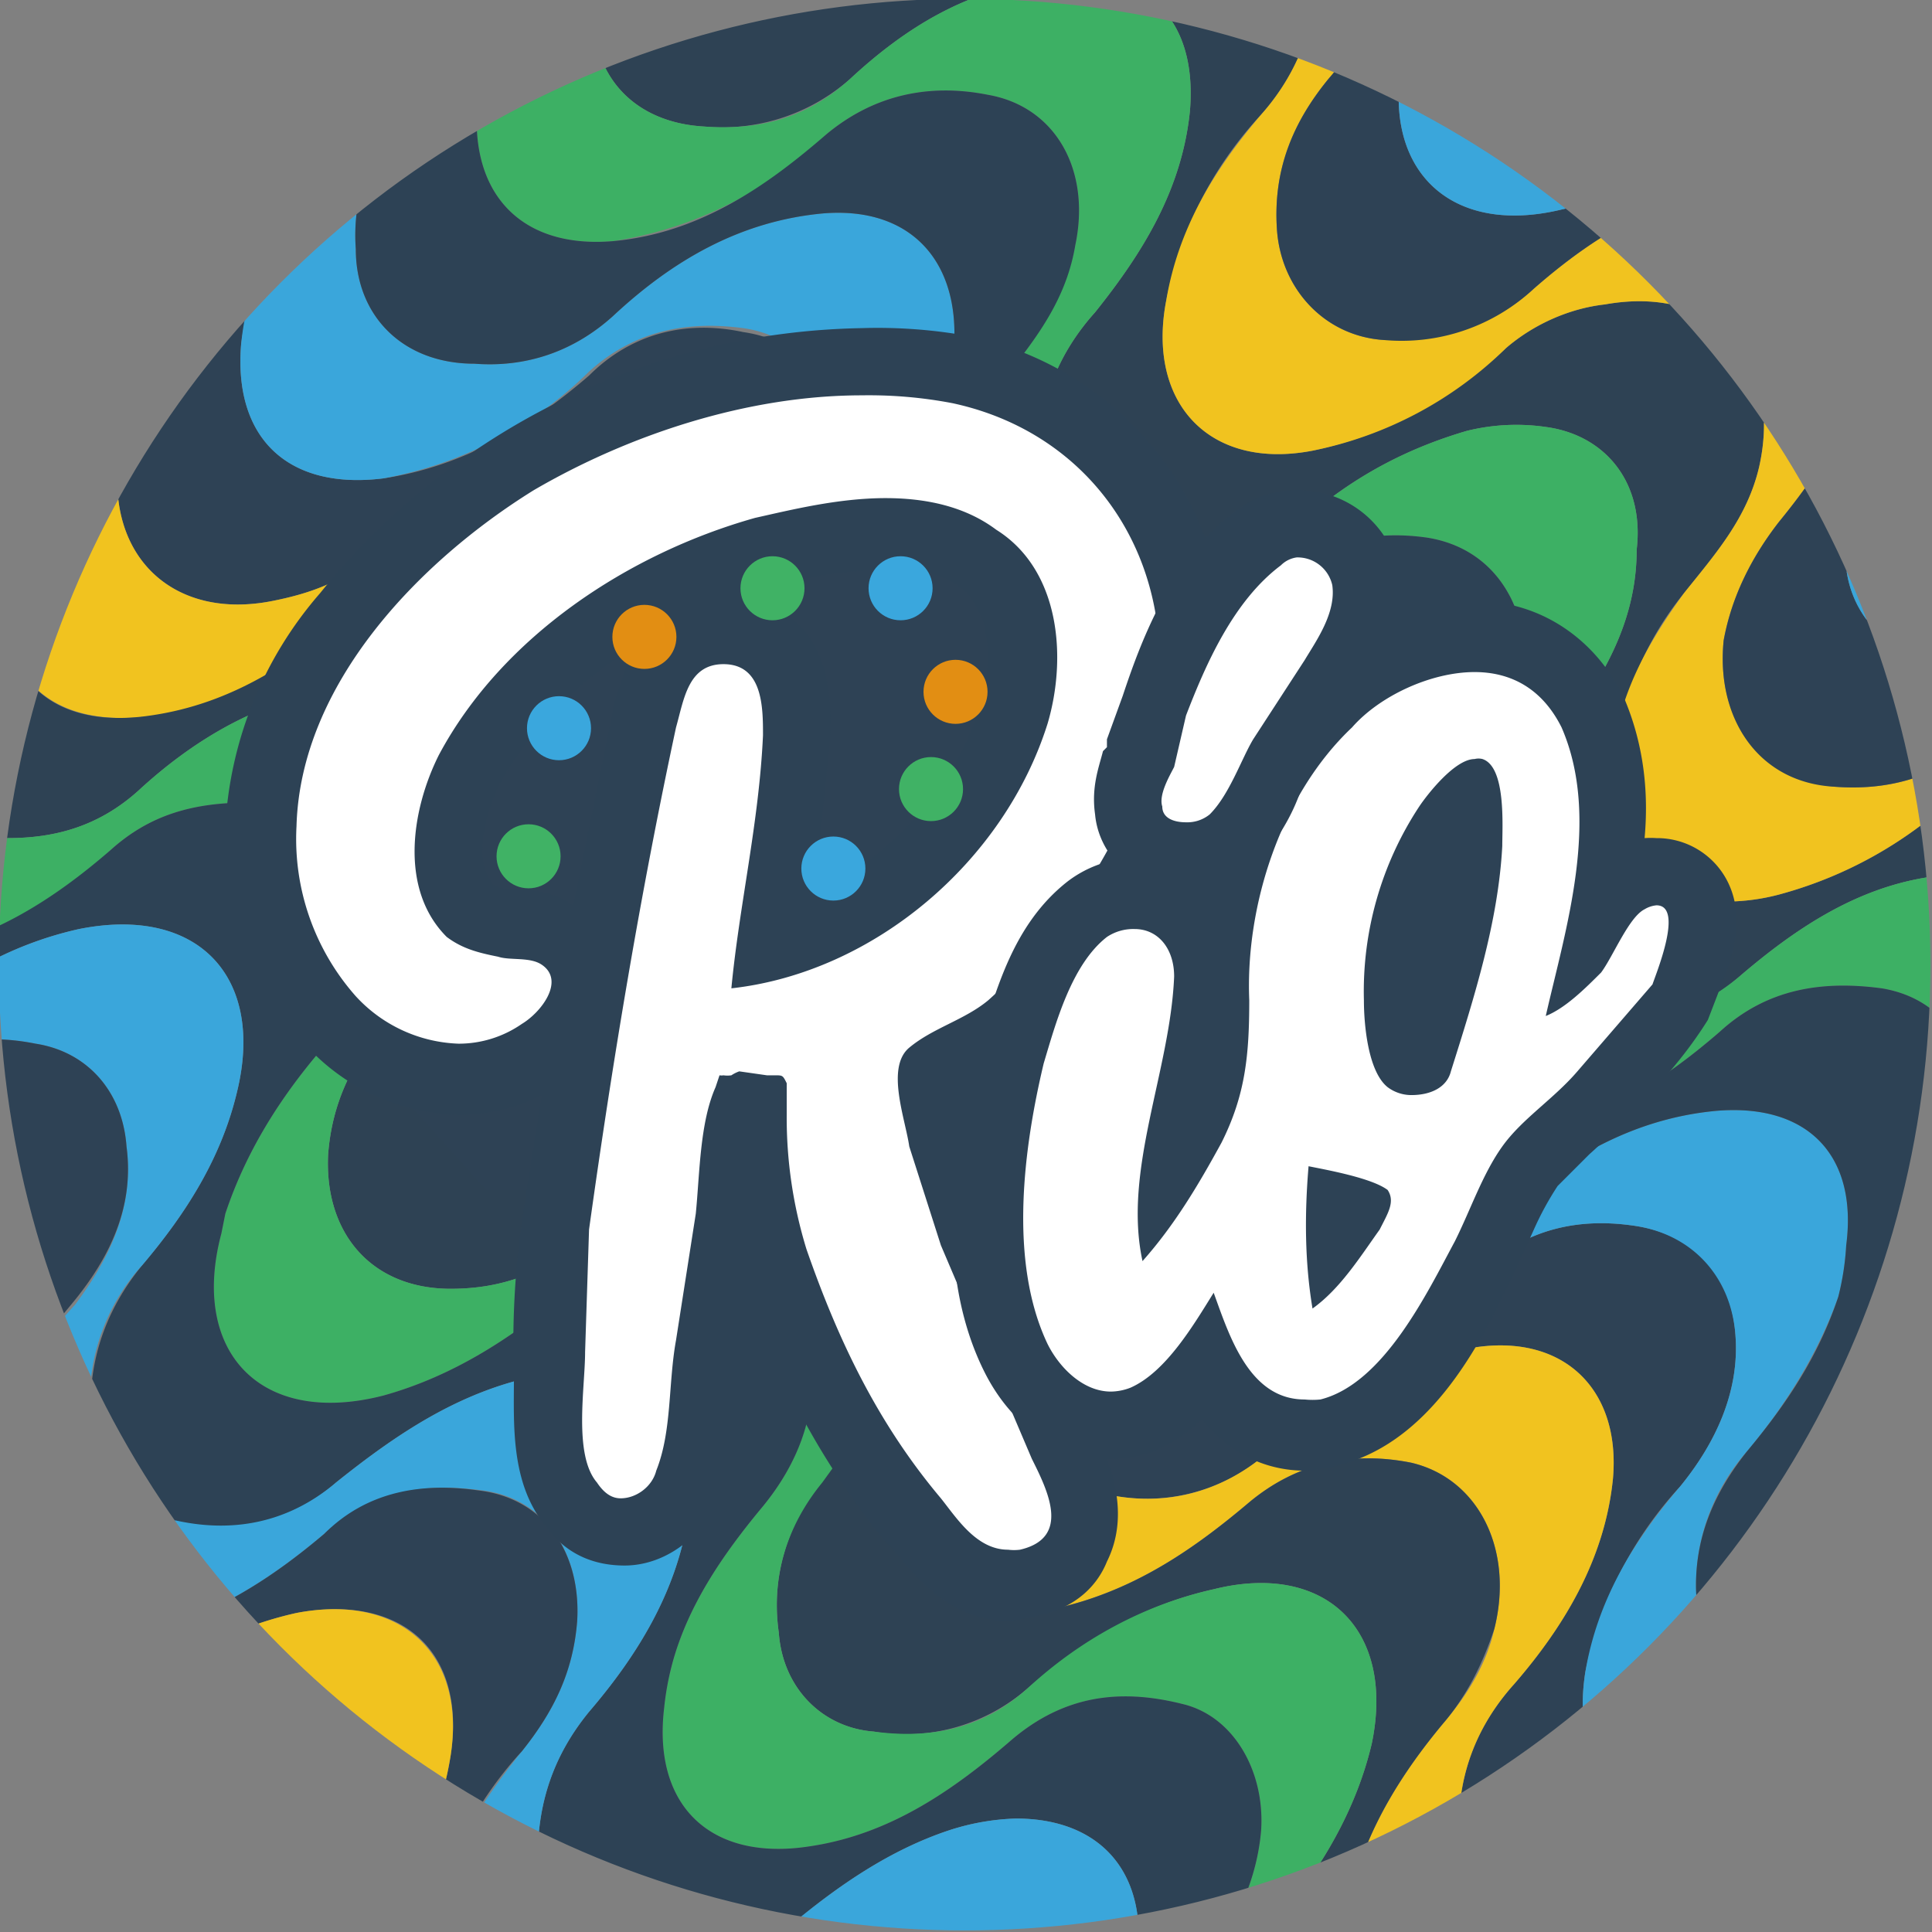 <svg xmlns="http://www.w3.org/2000/svg" id="Layer_1" data-name="Layer 1" version="1.1" width="488.7" height="488.7"><rect width="100%" height="100%" fill="#808080" stroke="none"/><defs id="defs7"><clipPath id="clip-path"><circle cx="300" cy="300" r="244.3" id="circle4" fill="none"/></clipPath><style id="style2">.cls-10{fill:#fff}.cls-4{fill:#2e4254}.cls-5{fill:#2e4255}.cls-6{fill:#3aa6db}.cls-7{fill:#3db064}.cls-8{fill:#f1c31f}.cls-9{fill:#2d4255}.cls-11{fill:#40b265}.cls-12{fill:#3aa7dd}.cls-13{fill:#e28e13}</style></defs><g clip-path="url(#clip-path)" id="g62" transform="translate(-56 -56)"><g id="wX3tca"><path class="cls-4" d="M932 666h-13l2-7c8-31-10-50-42-41a103 103 0 0 0-42 24 48 48 0 0 1-38 12c-15-1-26-12-27-27s4-28 14-39c10-13 19-27 23-43 7-31-11-48-42-40-16 4-31 12-43 24-10 8-21 12-33 12-21 0-34-14-32-35 1-12 6-22 14-32 12-14 21-30 23-49 4-24-11-38-35-35-20 3-36 13-51 26-9 8-20 11-31 12-20 2-33-11-34-30 0-14 5-25 14-36 11-13 20-27 24-44 6-29-11-47-40-40-18 3-33 13-47 25a47 47 0 0 1-40 11c-13-1-22-12-24-25-1-14 3-27 12-38l13-18c8-12 13-24 13-38 2-17-8-29-23-31a52 52 0 0 0-20 1c-17 5-31 13-44 25-10 9-21 12-33 12-19 0-31-13-31-32 0-13 5-25 14-35 12-15 22-31 24-51 2-24-12-37-36-33-20 2-36 12-50 25a49 49 0 0 1-37 12c-17-1-28-12-28-29-1-14 4-26 13-36 11-13 20-27 24-44 7-30-11-48-41-41-18 4-32 14-46 26-10 9-23 12-36 11-14-1-24-10-27-24-2-15 2-28 11-39 3-4 7-8 8-13h13c1 3 0 5-1 8-2 28 13 42 41 36 18-4 32-13 45-25 10-9 21-12 34-12 19 0 31 12 31 30 1 14-5 26-14 37-13 16-25 35-24 57 0 16 10 26 25 27a57 57 0 0 0 24-3 104 104 0 0 0 38-23c9-9 20-12 32-12 20-1 34 13 33 33-1 13-6 24-14 33a96 96 0 0 0-24 47c-5 26 11 43 37 38 19-4 35-13 49-26 7-6 16-10 25-11 28-5 45 14 39 41-3 13-11 22-19 32a80 80 0 0 0-18 52c0 15 11 25 26 26a53 53 0 0 0 17-2 105 105 0 0 0 43-24c11-10 24-13 38-13 15 1 26 13 27 28s-4 27-14 39a95 95 0 0 0-24 48c-4 24 10 39 35 37 21-3 37-14 53-27 10-10 23-13 36-12 15 2 25 12 27 27s-4 28-13 39c-11 14-21 29-24 47-6 27 11 44 39 38 18-4 33-13 47-25 9-9 21-12 34-12 18 0 30 12 30 30 1 15-5 27-14 38a90 90 0 0 0-24 50c-2 23 11 35 34 33 22-2 39-13 54-27 21-19 49-14 63 9v23c-4 11-10 20-18 29-2 3-5 5-4 9z" id="path11" fill="#2e4254"/><path class="cls-5" d="M703 666h-14v-6c3-28-12-42-39-36-18 4-34 13-47 26-7 6-14 9-22 10-30 7-49-14-41-44a58 58 0 0 1 11-20 157 157 0 0 0 11-15c9-14 16-29 15-46-1-14-10-23-24-25a55 55 0 0 0-24 3 107 107 0 0 0-39 23c-10 9-22 12-34 12-18 0-30-12-31-30 0-14 5-26 14-36 13-15 23-32 25-52 2-23-13-37-36-33-20 3-37 13-52 27a46 46 0 0 1-40 10c-12-2-20-9-23-21-4-18 2-32 13-45 12-14 22-30 24-48 3-27-13-41-39-36-19 4-34 14-48 26-6 6-14 9-22 11-30 6-49-15-40-44a59 59 0 0 1 12-22c11-13 19-28 23-45 6-26-8-42-35-39-19 2-36 12-50 25-8 7-16 10-26 12-25 5-42-11-39-36 1-12 6-22 14-31 11-13 20-28 23-45 6-28-11-44-39-38-18 4-33 13-47 25-9 9-21 12-33 12-19 1-32-12-32-31 0-14 6-26 15-36C-2 15 6 1 10-16c6-29-11-46-40-39-19 4-34 14-48 26-21 19-50 14-62-11v-19c3-12 9-21 17-30 3-4 6-7 7-12h10l-4 20c0 21 11 33 32 32 22-1 40-12 56-26 9-9 20-12 32-12 20-1 33 12 32 32 0 13-6 24-14 34A94 94 0 0 0 4 30C2 51 14 65 35 64a59 59 0 0 0 12-2c17-4 31-13 44-24 9-9 20-12 33-12 19-1 32 13 31 33 0 12-5 23-14 33a94 94 0 0 0-24 51c-2 24 12 37 36 34 20-3 37-13 52-26 11-11 25-14 39-11 14 2 23 12 24 26s-2 26-11 36l-11 15c-9 14-17 29-16 46 1 16 11 27 27 28a56 56 0 0 0 20-3c15-5 29-13 40-24 9-8 20-11 31-12 22-1 36 14 34 35-1 12-6 22-14 31a95 95 0 0 0-24 52c-3 23 11 36 33 34 21-3 38-13 54-27 11-10 24-13 38-11 15 2 25 12 26 28 1 14-5 27-14 38a98 98 0 0 0-24 47c-4 26 11 41 37 37 20-3 36-13 50-25 10-10 23-13 36-12 17 1 27 12 28 28 1 15-4 27-13 38-11 13-20 27-24 43-7 30 11 48 40 41 18-4 33-14 47-26 11-10 24-13 38-11 13 2 22 11 25 24 2 15-2 28-12 40-2 3-6 5-6 10z" id="path13" fill="#2e4255"/><path class="cls-6" d="M703 666c0-5 4-7 6-10 10-12 14-25 12-40-3-13-12-22-25-24-14-2-27 1-38 11-14 12-29 22-47 26-29 7-47-11-40-40 4-17 13-31 24-44 9-11 14-23 13-38-1-16-11-27-28-28-13-1-26 2-36 12a96 96 0 0 1-50 25c-26 5-41-11-37-37 3-18 12-33 24-47 9-11 15-24 14-38-1-15-11-26-26-28-14-2-27 1-38 11a96 96 0 0 1-54 26c-22 3-36-11-33-33 1-20 12-37 24-52 8-9 13-19 14-31 2-21-12-36-34-35-11 1-22 4-31 12-11 11-25 19-40 24a56 56 0 0 1-20 2c-16 0-26-11-27-27-1-17 7-32 16-46l11-15c8-10 12-22 11-36s-10-25-24-27c-15-2-28 1-39 11a99 99 0 0 1-52 27c-24 3-38-10-36-34 2-20 12-36 24-51 8-10 14-21 14-34 1-19-12-33-31-32-13 0-24 3-34 12a96 96 0 0 1-43 24 59 59 0 0 1-12 2C14 65 2 51 4 30 6 11 16-6 28-21c8-10 14-21 14-34 1-20-12-33-32-33-12 1-23 4-32 12a90 90 0 0 1-56 27c-21 1-32-11-32-32l4-20h26c3 12 10 20 23 22 12 3 24 1 34-6 6-4 14-7 16-16h76c5 17 0 33-8 48a121 121 0 0 1-15 22c-6 7-11 16-13 26-5 25 11 43 36 40 11-1 20-5 28-12 16-14 33-24 54-26s34 10 33 31a56 56 0 0 1-2 15c-5 15-13 28-23 40-9 10-14 22-13 36 0 17 12 29 30 29 13 1 25-3 35-12 15-14 32-24 53-26 23-2 36 13 33 37-3 18-12 33-24 47-6 7-10 15-13 24-7 28 10 47 38 43a46 46 0 0 0 26-12c12-11 26-20 43-24 32-8 50 11 41 43l-1 4c-5 15-13 27-23 39-9 11-13 23-12 36 1 16 13 27 28 28 14 0 26-3 36-12 16-14 33-24 54-26 23-2 36 11 33 34a68 68 0 0 1-2 13c-5 14-13 27-23 39-8 9-13 21-13 34 0 18 12 31 31 31 13 0 24-3 35-12 14-14 31-23 51-26 23-3 37 11 35 34a59 59 0 0 1-2 9c-4 16-12 30-23 42a51 51 0 0 0-13 41c2 13 10 23 23 25 15 2 29-1 41-11 14-13 29-23 48-26 26-5 41 9 39 35a59 59 0 0 1-3 12c-5 14-12 26-22 37-4 6-8 11-10 18z" id="path15" fill="#3aa6db"/><path class="cls-7" d="M112-101c-1 5-5 9-8 13-9 11-13 24-11 39 3 14 13 23 27 24 13 1 26-2 36-11 14-12 28-22 46-26 30-7 48 11 41 41-4 17-13 31-24 44-9 10-14 22-13 36 0 17 11 28 28 29 14 1 26-2 37-12 14-13 30-23 50-25 24-4 38 9 36 33-2 20-12 36-24 51-9 10-14 22-14 35 0 19 12 32 31 32 12 0 23-3 33-12 13-12 27-20 44-25a52 52 0 0 1 20-1c15 2 25 14 23 31 0 14-5 26-13 38l-13 18c-9 11-13 24-11 37 1 14 10 24 24 26s27-1 39-11c14-12 29-22 47-25 29-7 46 11 40 40-4 17-13 31-24 44-9 11-14 22-14 36 1 19 14 32 34 30 11-1 22-4 31-12 15-13 31-23 51-26 24-3 39 11 36 35-3 19-12 35-24 49-8 10-13 20-14 32-2 21 11 35 32 35 12 0 23-4 33-12 12-12 27-20 43-24 31-8 49 9 42 40-4 16-13 30-23 43a52 52 0 0 0-14 39c1 15 12 26 27 27 14 1 27-2 38-12a103 103 0 0 1 42-24c32-9 51 10 42 41l-2 7h-27c-2-11-10-19-23-21-20-2-36 6-48 21h-77c-3-12-1-24 4-36s12-23 20-33c9-11 14-23 13-38-1-13-8-23-21-26-16-4-30 0-42 10-15 13-33 24-54 27s-34-9-34-30a57 57 0 0 1 2-16c5-15 13-28 23-40 8-10 13-21 13-34 0-19-12-32-31-31-13 0-24 3-34 12a87 87 0 0 1-59 26c-16-1-26-10-28-26l2-16c4-17 13-32 24-45 10-12 15-26 12-42-2-12-10-20-22-22-15-2-29 0-41 11-15 13-31 23-51 26-24 4-39-10-36-34a66 66 0 0 1 3-14c4-14 12-26 21-37a57 57 0 0 0 13-24c4-21-5-39-24-42-14-2-27 1-38 11a99 99 0 0 1-56 27c-21 2-33-10-33-31 1-20 11-36 23-51 7-9 13-19 15-30 4-19-5-35-22-38-15-3-29 0-41 10a98 98 0 0 1-54 27c-24 2-37-13-34-37 3-18 13-33 24-47 4-5 7-9 9-15 7-14 9-30-2-43s-27-11-42-6a39 39 0 0 0-15 8 95 95 0 0 1-41 24C97 5 83 7 71-4c-11-12-8-26-4-40s12-26 21-37c5-6 10-12 11-20z" id="path17" fill="#3db064"/><path class="cls-8" d="M954 605a40 40 0 0 0-63-9 97 97 0 0 1-54 27c-23 2-36-10-34-33 2-20 11-36 24-50 9-11 15-23 14-38 0-18-12-30-30-30-13 0-25 3-34 12-14 12-29 21-47 25-28 6-45-11-39-38 3-18 12-33 24-47 9-11 15-24 13-39s-12-25-27-27c-13-1-26 2-36 12a98 98 0 0 1-53 27c-25 2-39-13-35-37 3-19 12-34 24-48 10-12 15-24 14-39s-12-27-27-28c-14 0-27 3-38 13a105 105 0 0 1-43 24 53 53 0 0 1-17 2c-15-1-26-11-26-26-2-20 7-37 18-52 8-10 16-19 19-32 6-27-11-46-39-41-9 1-18 5-25 11a97 97 0 0 1-49 26c-26 5-42-12-37-38 3-18 12-33 24-47 8-9 13-20 14-33 1-20-13-34-33-33-12 0-23 3-32 12a104 104 0 0 1-38 23 57 57 0 0 1-24 3c-15-1-25-11-25-27-1-22 11-40 24-57 9-11 15-22 14-37 0-18-12-30-31-30-13 0-24 3-34 12a96 96 0 0 1-45 25c-28 6-43-8-41-36 1-3 2-5 0-8h33c-2 2 1 4 2 5 7 9 16 12 27 12 14-1 26-6 35-17h84c-1 9-1 18-4 27a115 115 0 0 1-21 36c-9 10-14 21-15 33 0 18 10 31 27 33 13 2 26-1 37-11 12-10 25-19 40-23a64 64 0 0 1 13-3c26-3 39 12 35 38-4 18-13 33-25 47-9 11-14 23-13 38s12 27 27 28c14 0 27-3 38-13 16-14 34-25 57-26 18 0 29 11 29 29a57 57 0 0 1-3 19c-4 14-12 26-21 37-7 9-12 19-14 30-2 20 9 35 28 37 13 1 25-2 36-11 14-13 30-23 50-27 26-5 42 12 37 38-3 17-12 32-23 46-8 9-14 20-15 32-2 18 9 33 25 35 15 2 28-1 39-11s23-18 37-23a69 69 0 0 1 13-4c27-4 43 13 37 40-4 17-13 32-24 45a52 52 0 0 0-13 39c1 15 11 26 27 27 14 1 27-2 38-12 16-14 33-25 55-26 21-1 33 13 31 33s-12 36-24 51c-8 10-13 20-14 32-2 15 5 28 17 33 15 6 31 4 43-6 19-16 38-28 62-31z" id="path19" fill="#f1c31f"/><path class="cls-8" d="M-140-40c12 25 41 30 62 11 14-12 29-22 48-26 29-7 46 10 40 39C6 1-2 15-13 28c-9 10-15 22-15 36 0 19 13 32 32 31 12 0 24-3 33-12 14-12 29-21 47-25 28-6 45 10 39 38-3 17-12 32-23 45-8 9-13 19-14 31-3 25 14 41 39 36 10-2 18-5 26-12 14-13 31-23 50-25 27-3 41 13 35 40-4 17-12 31-23 44a59 59 0 0 0-12 22c-9 29 10 50 40 44 8-2 16-5 22-11 14-12 29-22 48-26 26-5 42 9 39 36-2 18-12 34-24 48-11 13-17 27-13 45 3 12 11 19 23 21 14 3 28 0 40-10 15-14 32-24 52-27 23-4 38 10 36 33-2 20-12 37-25 52-9 10-14 22-14 36 1 18 13 30 31 30 12 0 24-3 34-12a107 107 0 0 1 39-23 55 55 0 0 1 24-3c14 2 23 11 24 25 1 18-6 32-15 46a157 157 0 0 1-11 15 58 58 0 0 0-11 20c-8 30 11 51 41 44 8-1 15-4 22-10 13-12 29-22 47-26 27-6 42 8 39 36v6h-33c0-5-4-7-8-9-15-10-40-6-52 9h-87c1-6 1-13 3-19 4-16 12-30 23-43 8-9 13-21 13-33 1-19-11-32-30-33-12 0-24 3-34 12a92 92 0 0 1-44 25c-31 8-49-10-42-41 4-16 13-30 23-42 6-7 11-15 13-24 5-20-4-38-21-42-15-3-29 0-41 10-13 11-26 20-42 25-13 4-28 6-39-5-11-12-9-26-4-40 4-14 12-27 22-38 8-10 13-22 13-36 0-17-11-28-27-30-14-1-26 2-37 11a90 90 0 0 1-54 27c-16 3-29-5-33-19-2-8-1-16 1-24 4-15 12-29 22-41 8-9 13-19 15-31 2-18-7-32-24-35-14-3-28 0-39 10-15 13-31 24-51 27-28 4-42-12-37-39 4-18 13-33 24-47 10-11 15-24 13-39-1-13-11-24-24-26-14-2-28 1-40 11a94 94 0 0 1-49 26c-24 5-39-8-38-33a52 52 0 0 1 3-13c4-15 13-28 23-40A53 53 0 0 0-18 7c2-16-6-28-19-33-15-5-30-2-42 8-18 15-38 27-61 30z" id="path21" fill="#f1c31f"/><path class="cls-9" d="M99-101c-1 9-6 14-11 20-9 11-17 23-21 37s-7 28 4 40c12 11 26 9 39 5 16-4 29-13 41-24a39 39 0 0 1 15-8c15-5 30-7 42 6 11 13 9 29 2 43-2 6-5 10-9 15-11 14-21 29-24 47-3 24 10 39 34 37 22-2 39-14 54-27 12-10 26-13 41-10 17 3 26 19 22 38-2 12-8 21-15 30a87 87 0 0 0-23 51c0 21 12 33 33 31 22-2 40-13 56-27 11-10 24-13 38-11 19 3 28 21 24 42a57 57 0 0 1-13 24c-9 11-17 23-21 37a66 66 0 0 0-3 14c-3 24 12 38 36 34 20-3 36-13 51-26 12-11 26-13 41-11 12 2 20 10 22 22 3 16-2 30-12 42-11 13-20 28-24 45l-2 16c2 16 12 25 28 26 24 0 42-11 59-26 10-9 21-12 34-12 19-1 31 12 31 31 0 13-5 24-13 34-10 12-18 25-23 40a57 57 0 0 0-2 16c0 21 13 33 34 30s39-14 54-27c12-10 26-14 42-10 12 3 20 13 21 26 1 15-4 27-13 38-8 10-15 21-20 33s-7 24-4 36h-29c2-7 6-12 10-18 10-11 17-23 22-37a59 59 0 0 0 3-12c2-26-13-40-39-35-19 3-34 13-48 26a47 47 0 0 1-41 11c-13-2-21-12-23-25-2-15 3-29 13-41 11-12 19-26 23-42a59 59 0 0 0 2-9c2-23-12-37-35-34-20 3-37 12-51 26-11 9-22 12-35 12-19 0-31-13-31-31 0-13 5-24 13-34 10-12 18-24 23-39a68 68 0 0 0 2-13c3-23-10-36-33-34-21 2-38 12-54 26-10 9-22 13-36 12-15-1-27-12-28-28-1-13 3-25 12-36 9-12 18-24 23-39l1-4c9-32-9-51-41-43-17 4-31 13-43 25a46 46 0 0 1-26 11c-28 4-45-15-38-43 3-9 7-16 13-24 12-14 21-29 24-47 3-24-10-39-33-37-21 2-38 12-53 26-10 9-22 13-35 12-18 0-30-12-30-29-1-14 4-26 13-36 10-12 18-25 23-40a56 56 0 0 0 2-15c1-21-12-33-33-31S113 9 97 23c-8 7-17 11-28 12-25 3-41-15-36-40 2-10 7-19 13-26a121 121 0 0 0 15-22c8-15 13-31 8-48z" id="path23" fill="#2d4255"/><path class="cls-4" d="M-140 12c23-3 43-15 61-30 12-10 27-13 42-8 13 5 21 17 19 33a53 53 0 0 1-12 30c-10 12-19 25-23 40a52 52 0 0 0-3 13c-1 25 14 38 38 33 19-3 35-13 49-26 12-10 26-13 40-11 13 2 23 13 24 26 2 15-3 28-13 39-11 14-20 29-24 47-5 27 9 43 36 39 21-3 37-14 52-27 11-10 24-13 39-10 16 2 26 17 24 35-2 12-7 22-15 31-10 12-18 26-22 41-2 8-3 16-1 24 4 14 17 22 33 19 21-2 39-13 54-27 11-9 23-12 36-11 17 2 27 13 28 30 0 14-5 25-13 36a91 91 0 0 0-22 38c-5 14-7 28 4 40 11 11 26 9 39 5 16-5 29-14 42-25 12-10 26-13 41-10 17 4 26 22 21 42-3 9-7 17-13 24-10 12-19 26-23 42-7 31 11 49 42 41 17-4 31-13 44-25 10-9 22-12 34-12 19 1 31 14 30 32 0 13-5 24-13 34a95 95 0 0 0-23 43c-2 6-2 13-3 19h-24c2-6 7-10 11-16 11-13 19-28 21-46 2-23-12-37-35-34-21 2-38 13-53 27-10 9-23 12-36 11-17-2-27-13-28-30 0-14 5-25 14-36 11-13 20-28 24-45 6-29-12-46-40-39-18 4-33 13-47 25a47 47 0 0 1-39 11c-13-1-23-11-24-25-2-14 2-27 11-39l13-17c8-13 14-27 13-43 0-16-10-25-26-26a56 56 0 0 0-18 1c-16 5-30 13-42 24-10 9-21 13-34 13-20 0-32-14-31-34 1-13 6-23 14-33 11-13 20-28 23-46 6-27-10-43-38-38-18 3-34 13-47 25-10 9-21 12-33 12-21 1-33-12-32-32 0-14 6-26 15-36 11-13 19-27 22-44 6-27-10-43-37-39a63 63 0 0 0-8 2c-16 5-29 13-41 24-7 7-16 10-25 12-25 4-41-11-39-36 1-11 5-20 12-28l12-16c7-11 12-23 14-36 3-24-13-39-36-35a88 88 0 0 0-36 14l-19 14z" id="path25" fill="#2e4254"/><path class="cls-5" d="M954 555c-24 3-43 15-62 31a41 41 0 0 1-43 6c-12-5-19-18-17-33 1-12 6-22 14-32 12-15 22-31 24-51s-10-34-31-33c-22 1-39 12-55 26a49 49 0 0 1-39 12c-15-1-25-12-26-27-2-15 3-27 13-39 11-13 20-28 24-45 6-27-10-44-37-40a69 69 0 0 0-13 4c-14 5-26 13-37 23a46 46 0 0 1-39 11c-16-2-27-17-25-35 1-12 7-23 15-32 11-14 20-29 23-46 5-26-11-42-37-38-20 4-36 14-50 27-11 9-23 12-36 11-19-1-30-17-28-37 2-11 7-21 14-30 9-11 17-23 21-36a57 57 0 0 0 3-20c0-18-11-29-29-29-23 1-41 12-57 26a49 49 0 0 1-38 13c-15-1-26-13-27-28s4-27 13-38c12-14 21-29 24-47 5-26-8-41-34-38a64 64 0 0 0-13 3c-15 4-28 13-40 23a43 43 0 0 1-37 11c-17-2-27-15-27-33 1-12 6-23 15-33a115 115 0 0 0 21-36c3-9 3-18 4-27h24c0 6-5 10-8 14a97 97 0 0 0-24 49c-2 25 12 39 37 35 20-3 36-14 51-27 11-9 23-12 37-11 16 2 26 13 27 29 0 13-4 25-13 36a138 138 0 0 0-18 27 86 86 0 0 0-7 19c-6 28 11 46 40 39 18-4 33-13 47-25 11-10 24-13 38-12 15 2 24 13 25 28 2 14-3 26-12 37-10 12-19 25-23 40-4 13-6 27 4 38 11 11 24 10 38 7 16-5 30-13 43-25 10-9 22-12 35-12 17 1 28 13 29 30 1 14-4 26-13 36-11 13-20 27-24 44-7 30 10 47 40 41 18-5 33-14 47-26 14-13 39-15 53-5 12 10 14 32 3 50a112 112 0 0 1-6 9l-9 12c-9 14-17 29-16 47 0 16 10 26 26 27a54 54 0 0 0 17-2c17-4 31-13 44-24 10-9 22-13 35-12 16 0 27 10 29 26s-4 29-14 41a95 95 0 0 0-24 49c-2 24 12 38 35 35 19-2 34-11 48-23 3-1 4-5 8-4z" id="path27" fill="#2e4255"/><path class="cls-6" d="M954 536c-4-1-5 3-8 4a94 94 0 0 1-48 23c-23 3-38-11-35-35 2-19 12-35 24-49 10-12 16-25 14-41s-13-26-29-26c-13-1-25 3-35 12-13 11-27 20-44 24a54 54 0 0 1-17 2c-16-1-26-11-26-27-1-18 7-33 16-47l9-12a112 112 0 0 0 6-9c11-18 9-40-3-50-14-10-39-8-53 5-14 12-29 21-47 26-30 6-47-11-40-41 4-17 13-31 24-44 8-11 13-22 13-36-1-17-12-29-29-30-13 0-25 3-35 12-13 12-27 20-43 25-14 3-27 4-38-7-10-11-8-25-4-38 4-15 13-28 23-40 9-11 14-23 12-38-1-14-10-25-25-27-14-1-27 2-38 12-14 12-29 21-47 25-29 7-46-11-40-39a86 86 0 0 1 7-19 138 138 0 0 1 18-27c9-11 13-23 13-36-1-16-11-27-27-29-14-1-26 2-37 11-15 13-31 24-51 27-25 4-39-10-37-35 2-19 12-34 24-49 3-4 8-8 8-14h12c-8 11-15 23-15 38-1 15 8 28 22 30 15 3 29 1 41-9 17-15 36-28 60-28 17 0 27 10 28 26a51 51 0 0 1-2 18c-4 16-12 29-22 42a59 59 0 0 0-12 20c-7 20 1 39 18 44 15 4 30 2 42-9 15-12 31-23 50-27 28-5 44 11 39 39-4 17-13 32-24 46-9 10-14 22-14 36 1 18 12 30 30 30 13 0 25-3 35-12 15-14 33-25 54-26 22-2 35 12 32 34-2 19-11 35-23 49-9 11-15 23-15 37 0 16 10 28 24 30 15 3 28 0 40-10 15-13 31-24 51-27 26-4 40 12 36 37-3 18-11 33-23 47-5 6-10 14-13 22-6 21 2 41 21 44 15 3 29 1 40-10 14-11 28-21 45-25 13-3 26-4 36 6 11 11 9 24 6 37a50 50 0 0 1-2 6 113 113 0 0 1-21 34c-9 11-13 22-13 36 0 18 12 30 30 31 12 0 22-4 32-9z" id="path29" fill="#3aa6db"/><path class="cls-7" d="m-140 32 19-14A88 88 0 0 1-85 4c23-4 39 11 36 35-2 13-7 25-14 36l-12 16c-7 8-11 18-12 28-2 25 14 40 39 36 9-2 18-5 25-12 12-11 25-19 41-24a63 63 0 0 1 8-2c27-4 43 12 37 39-3 17-11 31-22 44-9 10-15 22-15 36-1 20 11 33 32 32 12 0 23-3 33-12 13-12 29-22 47-25 28-5 44 11 38 38-3 18-12 33-23 46-8 10-13 20-14 33-1 20 11 34 31 34 13 0 24-4 34-13 12-11 26-19 42-24a56 56 0 0 1 18-1c16 1 26 10 27 26 0 16-6 30-14 43l-13 18c-9 11-13 24-11 38 1 14 11 24 24 25 15 2 28-1 39-11 13-12 29-21 47-25 28-7 46 10 40 39-4 17-13 32-24 45-9 11-14 22-14 36 1 17 11 28 28 30 13 1 26-2 36-11 15-14 32-24 53-27 23-3 37 11 35 34-2 18-10 33-21 47-4 5-8 9-11 15h-11c6-8 11-16 13-26 6-26-10-44-36-41a49 49 0 0 0-28 12 90 90 0 0 1-53 26c-24 1-37-13-33-37 3-19 13-34 25-49 7-9 12-20 13-32 1-15-7-29-20-32-16-4-30-2-43 9-15 13-31 24-51 27-25 4-40-10-37-35a71 71 0 0 1 2-11c4-15 13-28 23-40 9-11 14-24 12-39-1-13-9-22-22-25-14-3-28 0-40 10-13 11-28 21-46 26-31 8-49-11-41-41l1-5c5-15 13-28 23-40 8-9 13-20 13-33 0-19-12-31-30-31-14 0-25 3-35 12a97 97 0 0 1-50 26c-26 4-41-12-36-37 3-18 11-33 23-47 8-10 13-21 14-34 2-18-9-32-27-33-13-1-26 2-36 11-13 11-27 21-44 25-13 3-26 4-36-6-11-11-9-24-6-38a43 43 0 0 1 1-4c5-14 13-25 23-37 8-10 13-22 12-36-1-16-12-28-28-29-13 0-24 3-34 11z" id="path31" fill="#3db064"/><path class="cls-9" d="M954 526c-10 5-20 9-32 9-18-1-30-13-30-31 0-14 4-25 13-36a113 113 0 0 0 21-34 50 50 0 0 0 2-6c3-13 5-26-6-37-10-10-23-9-36-6-17 4-31 14-45 25a45 45 0 0 1-40 10c-19-3-27-23-21-44 3-8 8-16 13-22 12-14 20-29 23-47 4-25-10-41-36-37-20 3-36 14-51 27a47 47 0 0 1-40 10c-14-2-24-14-24-30 0-14 6-26 15-37 12-14 21-30 23-49 3-22-10-36-32-34-21 1-39 12-54 26-10 9-22 12-35 12-18 0-29-12-30-30 0-14 5-26 14-36 11-14 20-29 24-46 5-28-11-44-39-39-20 4-35 15-50 27a44 44 0 0 1-42 9c-17-5-25-24-18-44a59 59 0 0 1 11-21c11-12 19-25 23-41a51 51 0 0 0 2-18c-1-16-11-26-28-26-24 0-43 13-60 28a46 46 0 0 1-41 9c-14-2-23-15-22-30 0-15 7-27 15-38h16a18 18 0 0 1 0 3c-3 26 14 40 41 34a92 92 0 0 0 41-21c8-7 17-13 28-16h19c21 10 27 26 20 48-3 8-8 14-13 21a95 95 0 0 0-23 48c-2 22 11 36 34 34a72 72 0 0 0 15-3c15-5 28-13 39-24 11-9 23-12 36-11 16 1 27 13 28 30 0 14-5 26-14 36-11 14-20 29-24 47-5 28 13 44 41 37 17-4 32-13 45-24 11-10 23-13 37-12 16 0 26 11 28 27 1 14-4 27-13 38-12 14-22 30-25 49-4 23 9 38 32 37 22-2 39-13 54-26a50 50 0 0 1 28-12c25-3 41 14 37 38-2 12-8 21-15 30a88 88 0 0 0-23 50c-1 24 13 36 36 33 20-3 37-14 52-27a42 42 0 0 1 13-8c15-6 30-4 43 5v50l-10 12a95 95 0 0 0-21 47c-2 22 10 34 31 34z" id="path33" fill="#2d4255"/><path class="cls-9" d="M-140 43c10-8 21-11 34-11 16 1 27 13 28 29 1 14-4 26-12 36-10 11-18 23-23 37a43 43 0 0 0-1 4c-3 14-5 27 6 38 10 10 23 9 36 6 17-4 31-14 44-25 10-9 23-12 36-11 18 1 29 15 27 33-1 13-6 24-14 34a97 97 0 0 0-23 47c-5 25 10 41 36 37 19-3 35-13 50-26 10-9 21-12 35-12 18 0 30 12 30 31 0 13-5 24-13 33-10 12-18 25-23 40l-1 5c-8 30 10 49 41 41 18-5 33-15 46-26 12-10 26-13 40-10 13 3 21 12 22 26 2 14-3 27-12 38-10 12-19 25-23 40a71 71 0 0 0-2 11c-3 25 12 39 37 35 20-3 36-14 51-27 13-11 27-13 43-9 13 3 21 17 20 32-1 12-6 23-13 32-12 15-22 30-25 49-4 24 9 38 33 37 21-2 38-13 53-26a49 49 0 0 1 28-12c26-3 42 15 36 41-2 10-7 18-13 26h-17c3-35-22-40-45-34-14 4-26 11-38 20-6 5-12 11-19 14h-33c-16-12-21-26-14-45 3-9 8-16 14-22 11-15 21-32 22-51 1-20-11-32-31-32a60 60 0 0 0-17 3c-15 5-28 14-40 24a46 46 0 0 1-37 12c-16-2-26-13-27-29 0-14 4-26 13-37 12-14 22-30 25-49 3-26-12-41-38-36-20 4-36 15-51 27a44 44 0 0 1-43 9c-11-4-17-13-19-24-1-16 4-29 13-40 11-13 20-27 24-44 7-29-10-47-40-41-18 4-33 13-46 25a48 48 0 0 1-38 12c-13-1-22-9-25-21-4-15 0-28 9-41 5-7 11-13 15-21 9-14 15-28 13-45-2-12-10-20-22-23-7-1-14 0-22 2-17 5-32 14-46 26a42 42 0 0 1-54 0v-48l10-13c10-12 18-26 20-43 4-23-7-37-30-37z" id="path35" fill="#2d4255"/><path class="cls-6" d="M-140 205c15 14 39 14 54 0 14-12 29-21 46-26 8-2 15-3 22-2 12 3 20 11 22 23 2 17-4 31-13 45-4 8-10 14-15 21-9 13-13 26-9 41 3 12 12 20 25 21 14 1 27-2 38-12 13-12 28-21 46-25 30-6 47 12 40 41-4 17-13 31-24 44a51 51 0 0 0-13 40c2 11 8 20 19 24 15 4 30 2 43-9 15-12 31-23 51-27 26-5 41 10 38 36-3 19-13 35-25 49-9 11-13 23-13 37 1 16 11 27 27 29 14 1 26-2 37-12 12-10 25-19 40-24a60 60 0 0 1 17-3c20 0 32 12 31 32-1 19-11 36-22 51-6 6-11 13-14 22-7 19-2 33 14 45h-45a38 38 0 0 1 1-12c4-16 13-30 24-43 9-11 14-22 13-36-1-17-11-29-28-30-14 0-26 3-36 12a97 97 0 0 1-52 26c-24 4-38-10-35-34 2-19 12-35 24-50 8-10 13-20 14-33 1-17-8-31-24-33-15-2-28 0-40 11-13 11-28 21-46 25-29 7-48-10-40-40 3-17 12-31 23-43 9-12 15-25 13-40-1-14-10-24-23-26-15-3-28 0-40 10a99 99 0 0 1-54 27c-22 2-35-11-34-32a65 65 0 0 1 5-21 121 121 0 0 1 20-32 53 53 0 0 0 10-18c5-14 6-27-4-39-10-11-24-11-37-8a45 45 0 0 0-20 10 97 97 0 0 1-51 27z" id="path37" fill="#3aa6db"/><path class="cls-7" d="M954 360c-13-9-28-11-43-5a42 42 0 0 0-13 8c-15 13-32 24-52 27-23 3-37-9-36-33 1-19 11-35 23-50 7-9 13-18 15-30 4-24-12-41-37-38a50 50 0 0 0-28 12 90 90 0 0 1-53 26c-24 1-37-14-33-37 3-19 13-35 25-49 9-11 14-24 13-38-2-16-12-27-28-27-14-1-26 2-37 12-13 11-28 20-45 24-28 7-46-9-41-37 4-18 13-33 24-47 9-10 14-22 14-36-1-17-12-29-28-30-13-1-25 2-36 11a98 98 0 0 1-39 24 72 72 0 0 1-15 3c-22 2-36-12-34-34 3-18 11-34 23-48 5-7 10-13 13-21 7-22 1-38-20-48h51c0 5 0 10-2 15-4 16-12 29-23 42-8 10-13 22-13 35 0 18 12 30 30 31 13 0 25-4 35-13 15-13 32-24 52-25 24-2 37 12 34 35-2 19-12 35-24 49-8 10-13 20-14 33-1 17 8 30 23 33s29 0 40-10c13-11 26-20 42-25 13-4 27-6 39 6 11 11 9 25 5 39-5 14-12 26-22 38-9 10-14 22-14 37 1 16 11 28 28 29 13 1 25-2 36-11 15-14 32-25 53-27 24-2 37 11 34 35-2 19-12 35-23 49-9 11-15 23-15 38 1 15 11 27 25 29s28-1 39-11c15-13 32-24 52-27z" id="path39" fill="#3db064"/><path class="cls-4" d="M954 323c-20 3-37 14-52 27a48 48 0 0 1-39 11c-14-2-24-14-25-29 0-15 6-27 15-38 12-14 21-30 23-49 3-24-10-37-34-35-21 2-38 13-53 27-11 9-23 12-36 11-17-1-27-13-28-29 0-15 5-27 14-37 10-12 17-24 22-38 4-14 6-28-5-40s-26-9-39-5c-16 5-29 14-42 25a46 46 0 0 1-40 10c-15-3-24-16-23-33 1-13 6-23 14-33 12-14 21-30 24-49 3-23-10-37-34-35-20 1-37 12-52 25-10 9-22 13-35 13-18-1-30-13-30-31 0-13 5-25 13-35 11-13 19-26 23-42 2-5 2-10 2-15h22l-7 10a93 93 0 0 0-21 42c-6 27 11 44 38 39 19-4 35-14 49-26 11-10 24-13 39-11 12 1 21 9 23 21 5 17-1 31-12 44a96 96 0 0 0-25 53c-1 21 10 33 31 33a54 54 0 0 0 11-2c18-4 32-13 45-25 7-6 15-9 23-11 28-6 45 11 41 38-1 11-6 20-13 28-10 12-19 26-23 42-7 31 9 48 40 42a61 61 0 0 0 8-3c16-5 29-14 41-25s36-13 49-4c12 8 16 25 9 43-2 7-7 13-11 19-12 15-21 30-24 49-3 22 10 36 32 35a65 65 0 0 0 28-8l24-14z" id="path41" fill="#2e4254"/><path class="cls-5" d="M-140 244c20-3 36-14 51-27a45 45 0 0 1 20-10c13-3 27-3 37 8 10 12 9 25 4 39a53 53 0 0 1-10 18 121 121 0 0 0-20 32 65 65 0 0 0-5 21c-1 21 12 34 33 32 22-2 39-13 55-27 12-10 25-13 40-10 13 2 22 12 23 26 2 15-4 28-14 40s-19 26-23 43c-7 30 12 47 41 40 18-4 33-14 46-25 11-11 25-13 39-11 17 2 26 16 25 33-1 13-6 23-14 33a95 95 0 0 0-24 50c-3 24 11 38 35 34 20-2 37-13 52-26 10-9 22-12 36-12 16 1 27 13 28 30 0 14-5 25-13 36-11 13-20 27-24 43a38 38 0 0 0-1 12h-19c-2-4 2-5 4-8 10-13 18-27 21-44 5-25-11-42-37-37-18 3-34 13-48 25-9 8-19 12-31 13-21 2-37-13-35-35 1-12 6-22 14-32 12-14 21-29 24-48 4-26-12-41-39-36-18 4-33 13-47 25a49 49 0 0 1-36 13c-17-1-28-12-29-29-1-14 4-26 13-37 12-15 22-30 25-49 4-25-10-39-35-37-20 3-37 13-52 26-9 9-20 12-31 13-21 1-34-13-33-34 0-13 6-24 14-34 11-13 20-28 23-46 6-25-11-42-37-38-18 4-33 13-46 24z" id="path43" fill="#2e4255"/><path class="cls-8" d="m954 308-24 14a65 65 0 0 1-28 8c-22 1-35-13-32-35 3-19 12-35 24-49 4-6 9-12 11-19 6-18 3-35-9-43-13-9-37-7-49 4s-25 20-41 25a61 61 0 0 1-8 3c-31 6-47-11-40-42 4-16 13-30 23-42 7-8 12-17 13-28 4-27-14-44-41-38-8 2-16 5-23 11a99 99 0 0 1-45 25 54 54 0 0 1-11 2c-21 0-32-12-31-33 2-21 13-37 25-53 11-13 17-27 13-44-3-12-12-20-24-21-15-2-28 1-39 11-14 12-30 22-49 26-27 5-44-12-38-39 3-16 11-30 21-42l7-10h11c-9 11-12 23-11 37s11 23 24 25c15 2 29-1 40-11 12-11 24-19 39-23 14-5 29-8 41 5 12 12 8 27 4 41-5 14-13 26-22 36a52 52 0 0 0-13 35c0 18 11 30 29 31 13 1 25-2 35-12 15-13 31-23 51-26 25-4 40 12 36 36-3 19-12 34-24 48-8 10-13 21-14 34-1 17 9 30 24 33 15 2 28-1 39-11 15-12 31-23 50-26 28-5 43 11 38 39-4 17-12 31-23 44-6 7-11 15-13 24-8 27 9 46 37 43l17-4z" id="path45" fill="#f1c31f"/><path class="cls-8" d="M-140 261c13-11 28-20 46-24 26-4 43 12 37 38-3 18-12 33-23 46-8 10-14 21-14 34-1 21 12 35 33 34 11-1 22-4 31-13 15-13 32-23 52-26 25-2 39 12 35 37-3 19-13 34-25 49-9 11-14 23-13 37 1 17 12 28 29 29 13 0 26-3 36-13 14-12 29-21 47-25 26-5 43 10 39 36-3 19-12 34-24 48-8 10-13 20-14 32-2 22 14 37 35 35 12-1 22-5 31-13 14-12 29-22 48-25 26-4 42 12 37 37-3 17-11 31-21 44-2 3-6 4-4 8h-12a51 51 0 0 0 7-16c8-28-8-48-37-44-9 1-18 4-25 11a98 98 0 0 1-42 24c-13 4-27 6-38-6-11-11-9-26-4-40 4-13 12-26 21-37 7-8 12-17 14-28 3-21-9-37-29-38-13-1-25 2-35 11a97 97 0 0 1-53 27c-23 3-38-12-35-34 3-19 11-34 23-48 7-9 13-18 15-30 5-25-13-43-38-39a52 52 0 0 0-27 13 90 90 0 0 1-55 25c-20 1-32-11-31-32a70 70 0 0 1 6-22c4-12 11-22 19-32 10-11 15-24 13-39-1-15-12-25-27-26a53 53 0 0 0-28 5z" id="path47" fill="#f1c31f"/><path class="cls-5" d="m954 297-18 4c-27 3-44-16-36-43 2-9 7-17 13-24 11-13 19-27 23-44 5-28-10-44-38-39-19 3-35 14-50 26a46 46 0 0 1-39 11c-15-3-25-16-24-33 1-13 6-24 14-34 12-14 21-29 24-48 4-24-11-40-36-36-20 3-36 13-51 27-10 9-22 12-35 11-18-1-29-13-29-31a52 52 0 0 1 13-34c9-11 17-23 22-37 4-14 8-29-4-41-12-13-27-10-41-5-15 4-28 12-39 23a47 47 0 0 1-40 11c-13-2-22-12-24-25-1-14 2-26 11-37h20c-1 20 10 32 30 31 25-1 45-13 62-31h50c13 16 12 33 3 49l-13 18a88 88 0 0 0-19 45c-1 22 12 35 33 33a69 69 0 0 0 10-2c17-4 31-13 44-24 9-9 20-12 32-13 20-1 33 12 33 32 0 13-5 25-14 35a98 98 0 0 0-24 48c-4 26 11 40 37 36 19-3 35-12 49-25 15-13 32-16 51-9v64a81 81 0 0 0-24 56c0 16 9 26 24 28z" id="path49" fill="#2e4255"/><path class="cls-4" d="M-140 271a53 53 0 0 1 28-5c15 1 26 11 27 26 2 15-3 28-13 39-8 10-15 20-19 32a70 70 0 0 0-6 22c-1 21 11 33 31 32 22-1 39-12 55-25a52 52 0 0 1 27-13c25-4 43 14 38 39-2 12-8 21-15 30a95 95 0 0 0-23 48c-2 22 13 37 35 34 21-3 38-13 53-27 10-9 22-12 34-11 21 1 32 16 29 38-1 11-6 20-13 28-9 11-17 23-21 37-5 14-7 29 4 40 11 12 25 10 38 6 16-4 30-13 42-24 7-7 16-10 25-11 29-4 45 16 37 44a51 51 0 0 1-7 16h-23c1-16-8-28-23-29-26-2-48 10-65 29H79c-3-6-6-13-7-20 0-14 5-26 13-37 12-14 22-30 25-49 4-25-11-40-35-36-20 2-37 13-52 26a47 47 0 0 1-40 11c-13-2-22-12-24-25-1-16 4-29 14-41 11-14 21-29 24-47 4-26-11-41-36-37-20 2-36 12-50 25a47 47 0 0 1-51 8v-64c15-15 24-34 24-56 0-15-9-24-24-27z" id="path51" fill="#2e4254"/><path class="cls-7" d="M-140 444c18 8 36 5 51-8 14-13 30-23 50-25 25-4 40 11 36 37-3 18-13 33-24 47a52 52 0 0 0-14 41c2 13 11 23 24 25 15 2 29-1 40-11 15-13 32-24 52-26 24-4 39 11 35 36-3 19-13 35-25 49-8 11-13 23-13 37 1 7 4 14 7 20H45c-1-6 2-11 4-16 4-12 12-23 20-33 9-11 14-23 13-37-2-15-11-26-26-28-14-1-27 2-38 11-12 11-26 20-42 25-13 4-27 6-38-6-11-11-9-24-5-38s12-27 22-39c9-11 14-23 14-38-1-16-12-27-29-28-13-1-26 3-36 12a99 99 0 0 1-44 25z" id="path53" fill="#3db064"/><path class="cls-9" d="M-140 476c17-4 31-13 44-25 10-9 23-13 36-12 17 1 28 12 29 28 0 15-5 27-14 38-10 12-18 24-22 39-4 14-6 27 5 38s25 10 38 6c16-5 30-14 42-25 11-9 24-12 38-11 15 2 24 13 26 28 1 14-4 26-13 37-8 10-16 21-20 33-2 5-5 10-4 16H29l5-7c8-12 14-25 16-40 3-26-13-40-38-35-19 4-34 13-48 25a48 48 0 0 1-37 12c-16 0-27-12-28-28-1-15 5-27 14-38 12-14 21-30 24-50 3-22-10-36-32-35-14 1-26 7-38 14-2 1-4 4-7 2z" id="path55" fill="#2d4255"/><path class="cls-6" d="M-140 486c3 2 5-1 7-2 12-7 24-13 38-14 23-1 35 13 32 35-3 20-12 36-24 50-9 11-15 23-14 38 1 16 12 28 28 28 14 1 26-2 37-12 14-12 29-21 48-25 25-5 41 9 38 35-2 15-8 28-16 40l-5 7H17l5-19c1-17-8-31-23-34s-29 0-40 10c-15 13-31 23-50 27-26 5-43-12-38-38 3-18 13-34 25-48 9-11 14-23 12-38-1-15-10-24-25-27-8-1-16 1-23 3z" id="path57" fill="#3aa6db"/><path class="cls-5" d="M-140 502c7-2 15-4 23-3 15 3 24 12 25 27 2 15-3 27-12 38-12 14-22 30-25 48-5 26 12 43 38 38 19-4 35-14 50-27 11-10 25-13 40-10s24 17 23 34l-5 19h-28c1-3 0-6-2-9-6-11-16-14-28-14-20 2-36 11-51 23h-44c-4 0-5-1-5-4l1-57a78 78 0 0 0 17-38c2-16-2-29-17-36z" id="path59" fill="#2e4255"/></g></g><path class="cls-5" id="polyline64" transform="translate(-56 -56)" d="m152 327 27 30h33l94-15 43-49-19-89-30-19-54 2-54 28-33 36" fill="#2e4255"/><path class="cls-10" d="M255 401c-11 0-18-9-22-15l-2-2c-16-19-27-40-35-66a120 120 0 0 1-6-37v-1h-2c-2 5-2 11-2 17l-1 11a989 989 0 0 1-11 67c-3 8-9 13-17 13-4 0-9-3-12-7-7-8-7-22-6-32v-6l1-33c7-47 14-89 23-128v-1c2-7 5-22 20-22a17 17 0 0 1 13 6c6 6 6 16 5 22 0 13-2 27-4 40l-2 13c28-8 53-32 61-60 4-13 4-31-9-39-6-4-14-6-24-6-8 0-19 2-30 5-33 9-61 30-74 55-6 11-8 27 0 36l8 3h3c3 0 8 0 11 3a15 15 0 0 1 7 12c0 9-8 16-11 17a37 37 0 0 1-21 7 45 45 0 0 1-32-15 69 69 0 0 1-18-49c2-40 34-74 65-92 27-16 58-26 87-26a120 120 0 0 1 25 3c41 9 65 46 58 89-4 19-13 38-25 55a142 142 0 0 1-20 21 60 60 0 0 1-12 8 48 48 0 0 0-8 4c-1 2 1 10 2 13l1 5c1 8 4 16 7 23l16 37 7 17c3 7 8 17 3 26-1 3-5 7-13 9a20 20 0 0 1-4 0z" id="path66" fill="#fff"/><path class="cls-9" d="M218 100a112 112 0 0 1 23 2c37 8 58 42 51 80-3 18-12 36-23 50a134 134 0 0 1-19 21c-6 5-14 7-20 12s-1 18 0 25l8 25 23 54c4 8 10 20-3 23a12 12 0 0 1-3 0c-8 0-13-8-17-13-16-19-26-40-34-63a113 113 0 0 1-5-34v-8c-1-2-1-2-3-2h-2l-7-1a9 9 0 0 0-2 1 7 7 0 0 1-2 0 3 3 0 0 1-1 0l-1 3c-4 9-4 22-5 32l-5 32c-2 11-1 23-5 33-1 4-5 7-9 7-2 0-4-1-6-4-6-7-3-24-3-33l1-31c6-43 13-85 22-127 2-7 3-16 12-16 10 0 10 11 10 18-1 22-6 43-8 64 36-4 69-32 80-67 5-17 3-39-13-49-8-6-18-8-28-8-12 0-24 3-33 5-32 9-64 30-80 60-7 14-10 34 2 46 4 3 8 4 13 5 3 1 8 0 11 2 6 4 0 12-5 15a28 28 0 0 1-16 5 37 37 0 0 1-26-12 60 60 0 0 1-15-43c1-36 31-67 60-85 24-14 54-24 83-24m0-17a180 180 0 0 0-137 67 98 98 0 0 0-24 59 77 77 0 0 0 20 55 54 54 0 0 0 39 18 46 46 0 0 0 21-5l-5 32a222 222 0 0 0-2 39c0 12-1 27 8 38 5 7 12 10 20 10 10 0 20-7 24-18 3-9 4-18 5-26a129 129 0 0 1 3-23 199 199 0 0 0 34 61l2 2c5 6 14 18 29 18a29 29 0 0 0 6-1c12-2 17-9 19-14 6-12 1-25-3-32v-1l-7-16a707 707 0 0 1-23-59l-1-5-1-6 3-2a67 67 0 0 0 13-8 151 151 0 0 0 22-23c13-18 23-38 26-58 4-23 0-45-11-63a82 82 0 0 0-53-37 129 129 0 0 0-27-2zm-32 68a137 137 0 0 1 37-7c9 0 15 1 19 4 2 1 12 9 6 30s-23 39-42 48l4-39c0-6 1-19-7-28a26 26 0 0 0-17-8zm-61 73c-5-5-3-16 1-25 7-13 19-26 34-35l-5 15v1l-10 49c-6-4-11-4-15-4h-1a17 17 0 0 1-4-1z" id="path68" fill="#2d4255"/><path class="cls-10" d="M330 363c-13 0-20-8-25-17-4 5-9 10-16 13a23 23 0 0 1-8 1c-10 0-19-6-24-16-6-13-12-37-1-77l1-2c3-11 7-26 18-35a20 20 0 0 1 12-4 17 17 0 0 1 13 6 22 22 0 0 1 6 16l-5 28-3 15 3-6c5-10 6-18 6-31-1-29 10-58 28-77 10-10 25-16 38-16 14 0 24 7 30 20 6 15 6 31 3 47a17 17 0 0 1 7-6 16 16 0 0 1 6-1 11 11 0 0 1 10 6c5 9-4 26-4 27a146 146 0 0 1-20 23 96 96 0 0 1-9 8c-3 3-7 6-9 10a83 83 0 0 0-7 13l-4 10-2 2c-7 15-19 38-38 42a29 29 0 0 1-6 1zm9-57v4l2-4h-2zm32-103a56 56 0 0 0-5 6c-8 12-13 28-12 44 0 13 2 15 3 15a3 3 0 0 0 2 0c6-19 12-36 13-54a63 63 0 0 0-1-11z" id="path70" fill="#fff"/><path class="cls-9" d="M373 170c9 0 17 4 22 14 10 23 1 51-4 73 5-2 10-7 14-11 3-4 7-14 11-16a7 7 0 0 1 3-1c7 0 0 17-1 20l-19 22c-6 7-14 12-19 19s-8 16-12 24c-7 13-18 36-34 40a20 20 0 0 1-4 0c-14 0-19-16-23-27-5 8-12 20-21 24a14 14 0 0 1-5 1c-7 0-13-6-16-12-10-21-6-50-1-71 3-10 7-25 16-32a12 12 0 0 1 7-2c6 0 10 5 10 12-1 24-13 49-8 72 8-9 14-19 20-30 6-12 7-22 7-36-1-24 8-52 26-69 7-8 20-14 31-14m-16 107c5 0 9-2 10-6 6-19 12-38 13-57 0-5 1-20-5-22a4 4 0 0 0-2 0c-5 0-12 9-14 12a85 85 0 0 0-14 49c0 6 1 18 6 22a10 10 0 0 0 6 2m-25 54c7-5 12-13 17-20 2-4 4-7 2-10-4-3-15-5-20-6-1 12-1 24 1 36m41-179c-15 0-32 8-44 19a106 106 0 0 0-24 39 119 119 0 0 0-3 12 26 26 0 0 0-15-5 29 29 0 0 0-17 6c-14 11-18 28-22 40v2c-7 23-12 56 1 82 7 14 19 22 32 22a31 31 0 0 0 11-2 39 39 0 0 0 12-8c8 10 18 13 26 13a37 37 0 0 0 7-1c24-5 37-30 45-47l1-2 5-11a77 77 0 0 1 6-11l8-8a106 106 0 0 0 9-9l4-4c6-6 12-13 17-21l5-13c3-9 3-16 0-22a20 20 0 0 0-18-11 22 22 0 0 0-3 0c1-11 0-23-5-35-7-15-21-25-38-25z" id="path72" fill="#2d4255"/><path class="cls-10" d="M300 217c-8 0-14-5-15-12 0-5 1-9 3-12v-2l1-1 3-11c6-16 13-33 27-43a16 16 0 0 1 9-3 18 18 0 0 1 17 14c2 10-4 19-8 25l-4 6-9 13-3 6c-2 5-5 11-9 15a18 18 0 0 1-12 5z" id="path74" fill="#fff"/><path class="cls-9" d="M328 141a9 9 0 0 1 9 7c1 7-4 14-7 19l-13 20c-3 5-6 14-11 19a9 9 0 0 1-6 2c-3 0-6-1-6-4-1-3 2-8 3-10l3-13c5-13 12-29 24-38a7 7 0 0 1 4-2m0-17a24 24 0 0 0-15 5c-17 12-25 35-29 47l-4 11v2l-1 1c-1 4-3 9-2 16 1 11 11 20 23 20a26 26 0 0 0 18-8c5-5 9-12 11-18l3-5 8-12 4-6c5-7 12-19 10-32a26 26 0 0 0-26-21z" id="path76" fill="#2d4255"/><circle class="cls-11" cx="133.7" cy="216.6" r="8.1" id="circle78" fill="#40b265"/><circle class="cls-12" cx="141.4" cy="184.2" r="8.1" id="circle80" fill="#3aa7dd"/><circle class="cls-13" cx="163" cy="161.1" r="8.1" id="circle82" fill="#e28e13"/><circle class="cls-11" cx="195.4" cy="148.8" r="8.1" id="circle84" fill="#40b265"/><circle class="cls-12" cx="227.8" cy="148.8" r="8.1" id="circle86" fill="#3aa7dd"/><circle class="cls-13" cx="241.7" cy="175" r="8.1" id="circle88" fill="#e28e13"/><circle class="cls-11" cx="235.5" cy="199.6" r="8.1" id="circle90" fill="#40b265"/><circle class="cls-12" cx="210.8" cy="219.7" r="8.1" id="circle92" fill="#3aa7dd"/></svg>